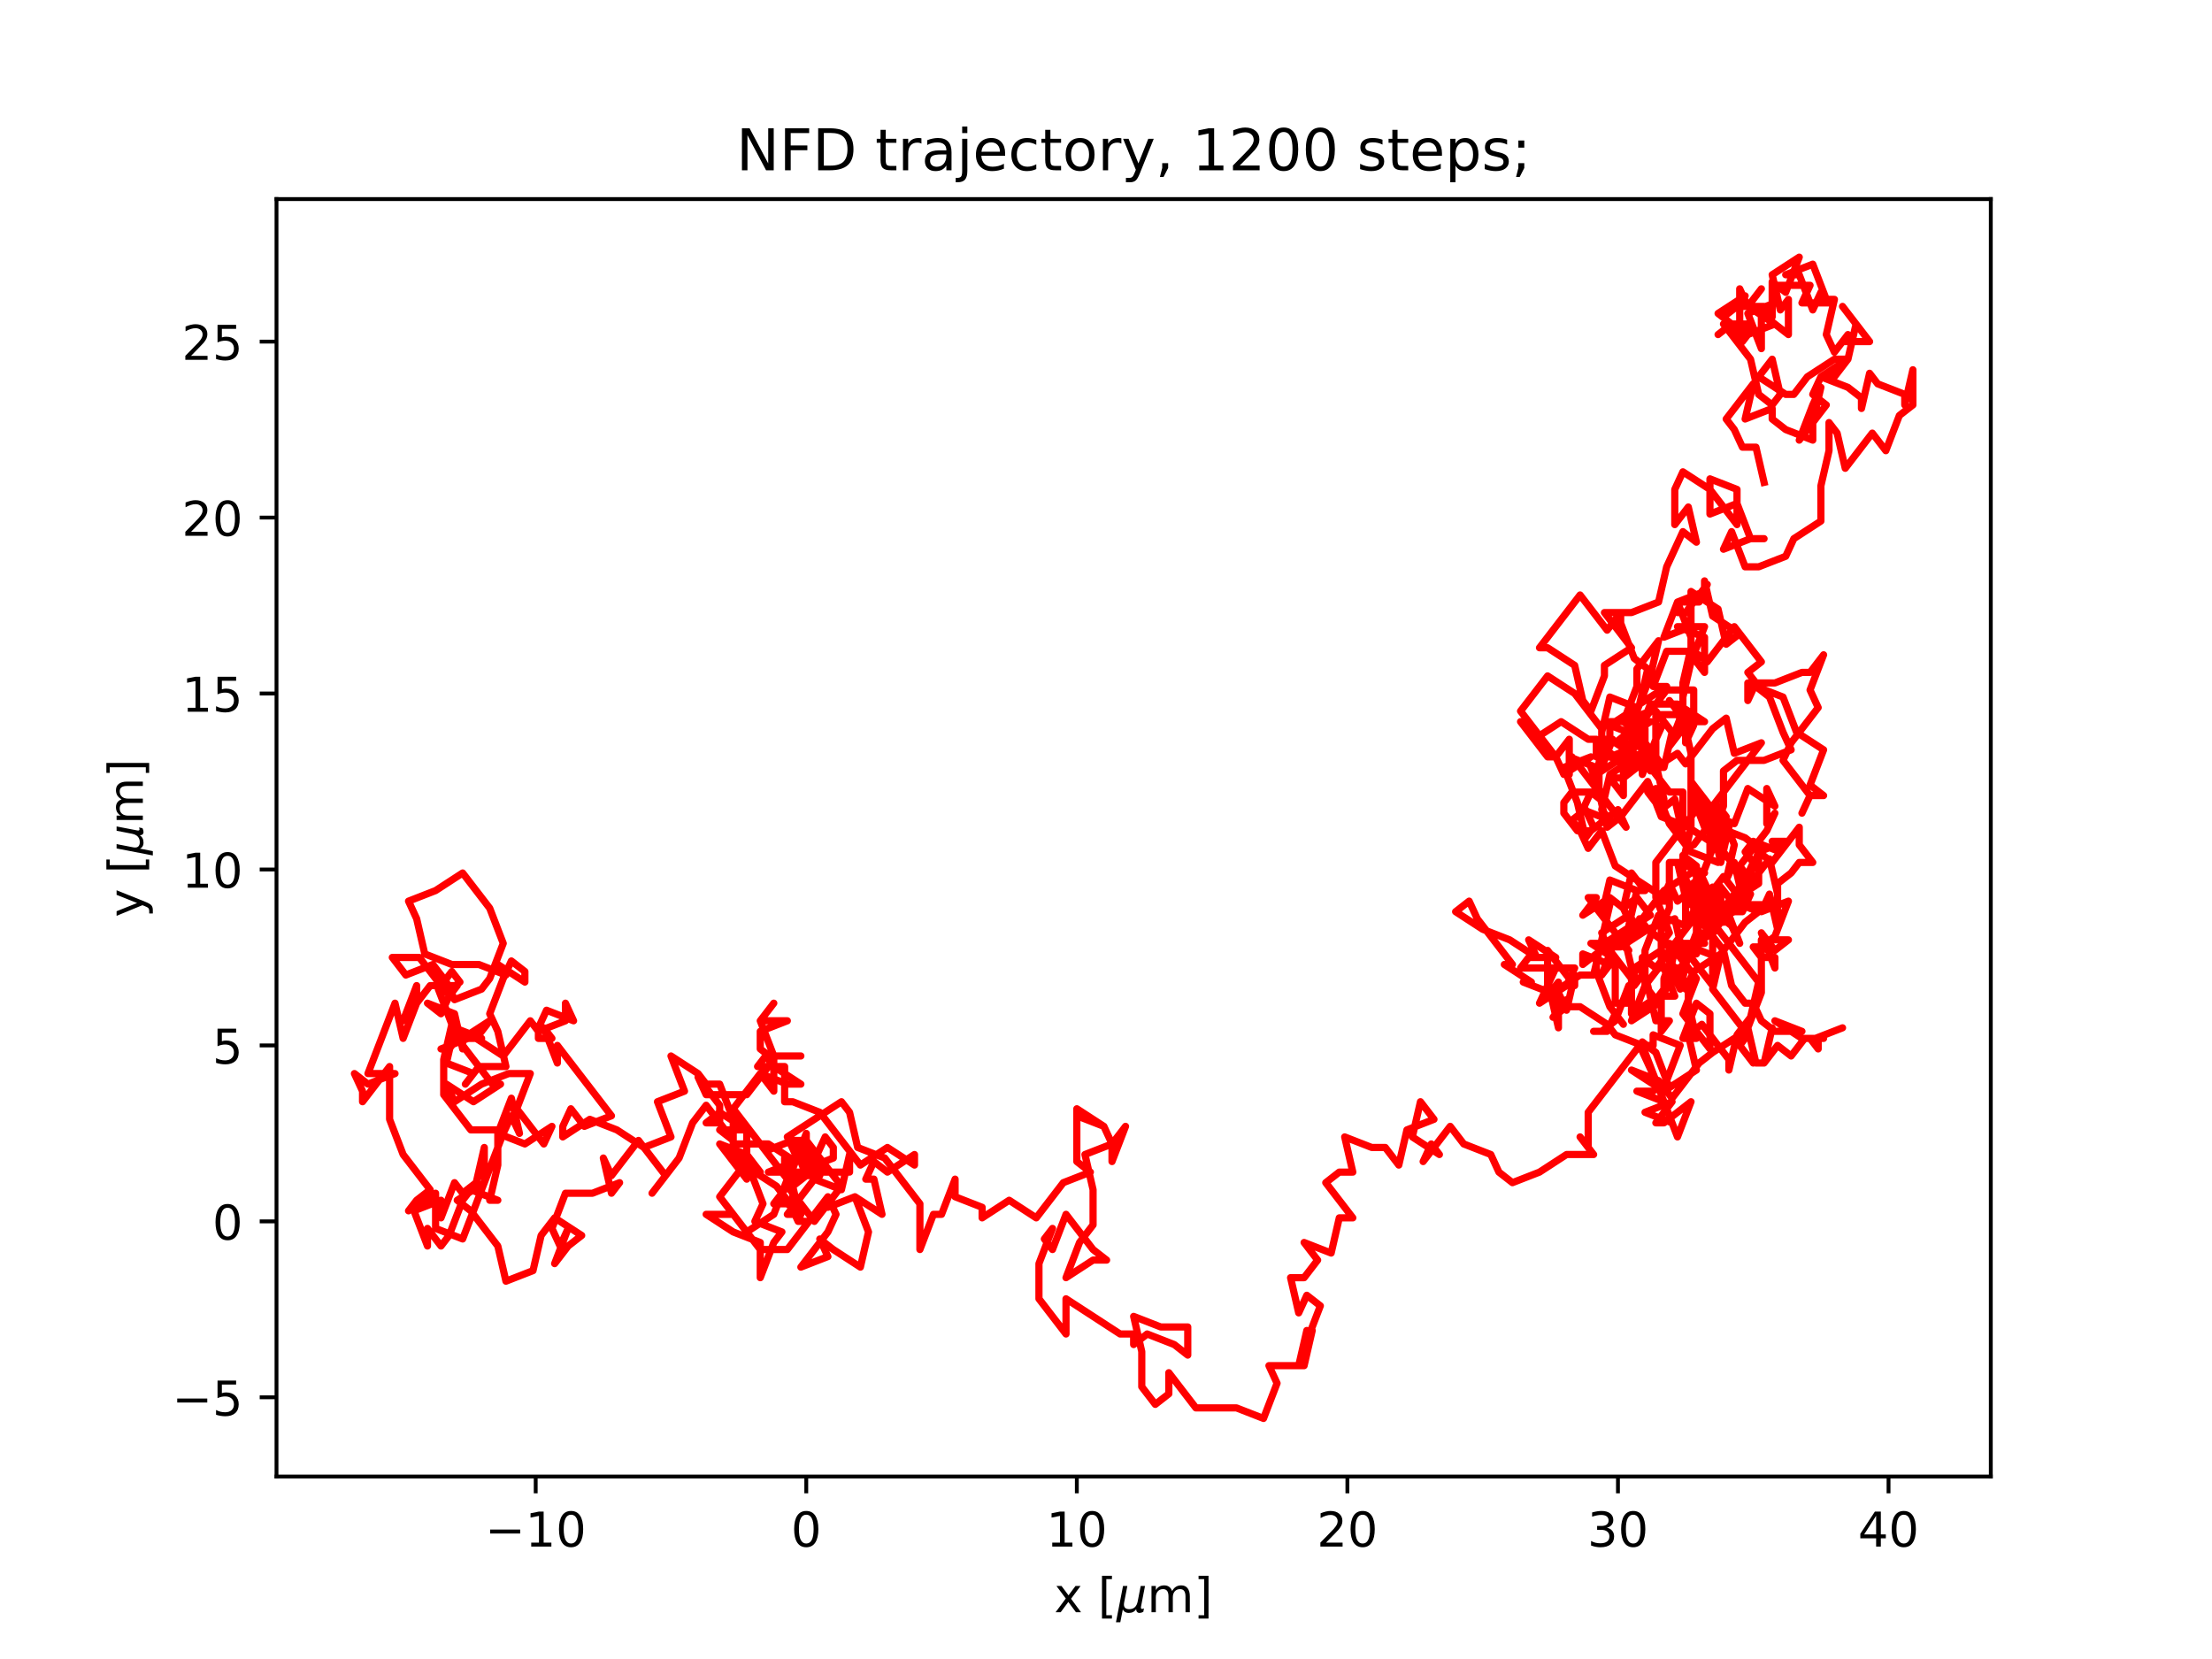 <?xml version="1.0" encoding="utf-8" standalone="no"?>
<!DOCTYPE svg PUBLIC "-//W3C//DTD SVG 1.1//EN"
  "http://www.w3.org/Graphics/SVG/1.1/DTD/svg11.dtd">
<!-- Created with matplotlib (https://matplotlib.org/) -->
<svg height="345.6pt" version="1.1" viewBox="0 0 460.8 345.6" width="460.8pt" xmlns="http://www.w3.org/2000/svg" xmlns:xlink="http://www.w3.org/1999/xlink">
 <defs>
  <style type="text/css">*{stroke-linecap:butt;stroke-linejoin:round;}</style>
 </defs>
 <g id="figure_1">
  <g id="patch_1">
   <path d="M 0 345.6 
L 460.8 345.6 
L 460.8 0 
L 0 0 
z
" style="fill:#ffffff;"/>
  </g>
  <g id="axes_1">
   <g id="patch_2">
    <path d="M 57.6 307.584 
L 414.72 307.584 
L 414.72 41.472 
L 57.6 41.472 
z
" style="fill:#ffffff;"/>
   </g>
   <g id="matplotlib.axis_1">
    <g id="xtick_1">
     <g id="line2d_1">
      <defs>
       <path d="M 0 0 
L 0 3.5 
" id="m920d9cee47" style="stroke:#000000;stroke-width:0.8;"/>
      </defs>
      <g>
       <use style="stroke:#000000;stroke-width:0.8;" x="111.596" xlink:href="#m920d9cee47" y="307.584"/>
      </g>
     </g>
     <g id="text_1">
      <!-- −10 -->
      <g transform="translate(101.044 322.182)scale(0.1 -0.1)">
       <defs>
        <path d="M 10.594 35.5 
L 73.188 35.5 
L 73.188 27.203 
L 10.594 27.203 
z
" id="DejaVuSans-8722"/>
        <path d="M 12.406 8.297 
L 28.516 8.297 
L 28.516 63.922 
L 10.984 60.406 
L 10.984 69.391 
L 28.422 72.906 
L 38.281 72.906 
L 38.281 8.297 
L 54.391 8.297 
L 54.391 0 
L 12.406 0 
z
" id="DejaVuSans-49"/>
        <path d="M 31.781 66.406 
Q 24.172 66.406 20.328 58.906 
Q 16.5 51.422 16.5 36.375 
Q 16.5 21.391 20.328 13.891 
Q 24.172 6.391 31.781 6.391 
Q 39.453 6.391 43.281 13.891 
Q 47.125 21.391 47.125 36.375 
Q 47.125 51.422 43.281 58.906 
Q 39.453 66.406 31.781 66.406 
z
M 31.781 74.219 
Q 44.047 74.219 50.516 64.516 
Q 56.984 54.828 56.984 36.375 
Q 56.984 17.969 50.516 8.266 
Q 44.047 -1.422 31.781 -1.422 
Q 19.531 -1.422 13.062 8.266 
Q 6.594 17.969 6.594 36.375 
Q 6.594 54.828 13.062 64.516 
Q 19.531 74.219 31.781 74.219 
z
" id="DejaVuSans-48"/>
       </defs>
       <use xlink:href="#DejaVuSans-8722"/>
       <use x="83.789" xlink:href="#DejaVuSans-49"/>
       <use x="147.412" xlink:href="#DejaVuSans-48"/>
      </g>
     </g>
    </g>
    <g id="xtick_2">
     <g id="line2d_2">
      <g>
       <use style="stroke:#000000;stroke-width:0.8;" x="167.96" xlink:href="#m920d9cee47" y="307.584"/>
      </g>
     </g>
     <g id="text_2">
      <!-- 0 -->
      <g transform="translate(164.779 322.182)scale(0.1 -0.1)">
       <use xlink:href="#DejaVuSans-48"/>
      </g>
     </g>
    </g>
    <g id="xtick_3">
     <g id="line2d_3">
      <g>
       <use style="stroke:#000000;stroke-width:0.8;" x="224.324" xlink:href="#m920d9cee47" y="307.584"/>
      </g>
     </g>
     <g id="text_3">
      <!-- 10 -->
      <g transform="translate(217.961 322.182)scale(0.1 -0.1)">
       <use xlink:href="#DejaVuSans-49"/>
       <use x="63.623" xlink:href="#DejaVuSans-48"/>
      </g>
     </g>
    </g>
    <g id="xtick_4">
     <g id="line2d_4">
      <g>
       <use style="stroke:#000000;stroke-width:0.8;" x="280.687" xlink:href="#m920d9cee47" y="307.584"/>
      </g>
     </g>
     <g id="text_4">
      <!-- 20 -->
      <g transform="translate(274.325 322.182)scale(0.1 -0.1)">
       <defs>
        <path d="M 19.188 8.297 
L 53.609 8.297 
L 53.609 0 
L 7.328 0 
L 7.328 8.297 
Q 12.938 14.109 22.625 23.891 
Q 32.328 33.688 34.812 36.531 
Q 39.547 41.844 41.422 45.531 
Q 43.312 49.219 43.312 52.781 
Q 43.312 58.594 39.234 62.25 
Q 35.156 65.922 28.609 65.922 
Q 23.969 65.922 18.812 64.312 
Q 13.672 62.703 7.812 59.422 
L 7.812 69.391 
Q 13.766 71.781 18.938 73 
Q 24.125 74.219 28.422 74.219 
Q 39.75 74.219 46.484 68.547 
Q 53.219 62.891 53.219 53.422 
Q 53.219 48.922 51.531 44.891 
Q 49.859 40.875 45.406 35.406 
Q 44.188 33.984 37.641 27.219 
Q 31.109 20.453 19.188 8.297 
z
" id="DejaVuSans-50"/>
       </defs>
       <use xlink:href="#DejaVuSans-50"/>
       <use x="63.623" xlink:href="#DejaVuSans-48"/>
      </g>
     </g>
    </g>
    <g id="xtick_5">
     <g id="line2d_5">
      <g>
       <use style="stroke:#000000;stroke-width:0.8;" x="337.051" xlink:href="#m920d9cee47" y="307.584"/>
      </g>
     </g>
     <g id="text_5">
      <!-- 30 -->
      <g transform="translate(330.688 322.182)scale(0.1 -0.1)">
       <defs>
        <path d="M 40.578 39.312 
Q 47.656 37.797 51.625 33 
Q 55.609 28.219 55.609 21.188 
Q 55.609 10.406 48.188 4.484 
Q 40.766 -1.422 27.094 -1.422 
Q 22.516 -1.422 17.656 -0.516 
Q 12.797 0.391 7.625 2.203 
L 7.625 11.719 
Q 11.719 9.328 16.594 8.109 
Q 21.484 6.891 26.812 6.891 
Q 36.078 6.891 40.938 10.547 
Q 45.797 14.203 45.797 21.188 
Q 45.797 27.641 41.281 31.266 
Q 36.766 34.906 28.719 34.906 
L 20.219 34.906 
L 20.219 43.016 
L 29.109 43.016 
Q 36.375 43.016 40.234 45.922 
Q 44.094 48.828 44.094 54.297 
Q 44.094 59.906 40.109 62.906 
Q 36.141 65.922 28.719 65.922 
Q 24.656 65.922 20.016 65.031 
Q 15.375 64.156 9.812 62.312 
L 9.812 71.094 
Q 15.438 72.656 20.344 73.438 
Q 25.25 74.219 29.594 74.219 
Q 40.828 74.219 47.359 69.109 
Q 53.906 64.016 53.906 55.328 
Q 53.906 49.266 50.438 45.094 
Q 46.969 40.922 40.578 39.312 
z
" id="DejaVuSans-51"/>
       </defs>
       <use xlink:href="#DejaVuSans-51"/>
       <use x="63.623" xlink:href="#DejaVuSans-48"/>
      </g>
     </g>
    </g>
    <g id="xtick_6">
     <g id="line2d_6">
      <g>
       <use style="stroke:#000000;stroke-width:0.8;" x="393.415" xlink:href="#m920d9cee47" y="307.584"/>
      </g>
     </g>
     <g id="text_6">
      <!-- 40 -->
      <g transform="translate(387.052 322.182)scale(0.1 -0.1)">
       <defs>
        <path d="M 37.797 64.312 
L 12.891 25.391 
L 37.797 25.391 
z
M 35.203 72.906 
L 47.609 72.906 
L 47.609 25.391 
L 58.016 25.391 
L 58.016 17.188 
L 47.609 17.188 
L 47.609 0 
L 37.797 0 
L 37.797 17.188 
L 4.891 17.188 
L 4.891 26.703 
z
" id="DejaVuSans-52"/>
       </defs>
       <use xlink:href="#DejaVuSans-52"/>
       <use x="63.623" xlink:href="#DejaVuSans-48"/>
      </g>
     </g>
    </g>
    <g id="text_7">
     <!-- x [${\mu}$m] -->
     <g transform="translate(219.61 335.862)scale(0.1 -0.1)">
      <defs>
       <path d="M 54.891 54.688 
L 35.109 28.078 
L 55.906 0 
L 45.312 0 
L 29.391 21.484 
L 13.484 0 
L 2.875 0 
L 24.125 28.609 
L 4.688 54.688 
L 15.281 54.688 
L 29.781 35.203 
L 44.281 54.688 
z
" id="DejaVuSans-120"/>
       <path id="DejaVuSans-32"/>
       <path d="M 8.594 75.984 
L 29.297 75.984 
L 29.297 69 
L 17.578 69 
L 17.578 -6.203 
L 29.297 -6.203 
L 29.297 -13.188 
L 8.594 -13.188 
z
" id="DejaVuSans-91"/>
       <path d="M -1.312 -20.797 
L 13.375 54.688 
L 22.406 54.688 
L 15.766 20.656 
Q 15.578 19.625 15.422 18.359 
Q 15.281 17.094 15.281 15.828 
Q 15.281 11.281 18.141 8.828 
Q 21 6.391 26.312 6.391 
Q 33.547 6.391 37.984 10.484 
Q 42.438 14.594 44 22.797 
L 50.203 54.688 
L 59.188 54.688 
L 51.031 12.641 
Q 50.828 11.719 50.75 11.031 
Q 50.688 10.359 50.688 9.812 
Q 50.688 8.297 51.297 7.594 
Q 51.906 6.891 53.219 6.891 
Q 53.719 6.891 54.562 7.125 
Q 55.422 7.375 56.984 8.016 
L 55.609 0.781 
Q 53.469 -0.297 51.516 -0.859 
Q 49.562 -1.422 47.703 -1.422 
Q 44.484 -1.422 42.656 0.625 
Q 40.828 2.688 40.828 6.297 
Q 38.094 2.391 34.297 0.484 
Q 30.516 -1.422 25.391 -1.422 
Q 20.844 -1.422 17.453 0.672 
Q 14.062 2.781 12.984 6.203 
L 7.719 -20.797 
z
" id="DejaVuSans-Oblique-956"/>
       <path d="M 52 44.188 
Q 55.375 50.25 60.062 53.125 
Q 64.75 56 71.094 56 
Q 79.641 56 84.281 50.016 
Q 88.922 44.047 88.922 33.016 
L 88.922 0 
L 79.891 0 
L 79.891 32.719 
Q 79.891 40.578 77.094 44.375 
Q 74.312 48.188 68.609 48.188 
Q 61.625 48.188 57.562 43.547 
Q 53.516 38.922 53.516 30.906 
L 53.516 0 
L 44.484 0 
L 44.484 32.719 
Q 44.484 40.625 41.703 44.406 
Q 38.922 48.188 33.109 48.188 
Q 26.219 48.188 22.156 43.531 
Q 18.109 38.875 18.109 30.906 
L 18.109 0 
L 9.078 0 
L 9.078 54.688 
L 18.109 54.688 
L 18.109 46.188 
Q 21.188 51.219 25.484 53.609 
Q 29.781 56 35.688 56 
Q 41.656 56 45.828 52.969 
Q 50 49.953 52 44.188 
z
" id="DejaVuSans-109"/>
       <path d="M 30.422 75.984 
L 30.422 -13.188 
L 9.719 -13.188 
L 9.719 -6.203 
L 21.391 -6.203 
L 21.391 69 
L 9.719 69 
L 9.719 75.984 
z
" id="DejaVuSans-93"/>
      </defs>
      <use transform="translate(0 0.016)" xlink:href="#DejaVuSans-120"/>
      <use transform="translate(59.18 0.016)" xlink:href="#DejaVuSans-32"/>
      <use transform="translate(90.967 0.016)" xlink:href="#DejaVuSans-91"/>
      <use transform="translate(129.98 0.016)" xlink:href="#DejaVuSans-Oblique-956"/>
      <use transform="translate(193.604 0.016)" xlink:href="#DejaVuSans-109"/>
      <use transform="translate(291.016 0.016)" xlink:href="#DejaVuSans-93"/>
     </g>
    </g>
   </g>
   <g id="matplotlib.axis_2">
    <g id="ytick_1">
     <g id="line2d_7">
      <defs>
       <path d="M 0 0 
L -3.5 0 
" id="mb8f9771709" style="stroke:#000000;stroke-width:0.8;"/>
      </defs>
      <g>
       <use style="stroke:#000000;stroke-width:0.8;" x="57.6" xlink:href="#mb8f9771709" y="291.089"/>
      </g>
     </g>
     <g id="text_8">
      <!-- −5 -->
      <g transform="translate(35.858 294.889)scale(0.1 -0.1)">
       <defs>
        <path d="M 10.797 72.906 
L 49.516 72.906 
L 49.516 64.594 
L 19.828 64.594 
L 19.828 46.734 
Q 21.969 47.469 24.109 47.828 
Q 26.266 48.188 28.422 48.188 
Q 40.625 48.188 47.75 41.5 
Q 54.891 34.812 54.891 23.391 
Q 54.891 11.625 47.562 5.094 
Q 40.234 -1.422 26.906 -1.422 
Q 22.312 -1.422 17.547 -0.641 
Q 12.797 0.141 7.719 1.703 
L 7.719 11.625 
Q 12.109 9.234 16.797 8.062 
Q 21.484 6.891 26.703 6.891 
Q 35.156 6.891 40.078 11.328 
Q 45.016 15.766 45.016 23.391 
Q 45.016 31 40.078 35.438 
Q 35.156 39.891 26.703 39.891 
Q 22.75 39.891 18.812 39.016 
Q 14.891 38.141 10.797 36.281 
z
" id="DejaVuSans-53"/>
       </defs>
       <use xlink:href="#DejaVuSans-8722"/>
       <use x="83.789" xlink:href="#DejaVuSans-53"/>
      </g>
     </g>
    </g>
    <g id="ytick_2">
     <g id="line2d_8">
      <g>
       <use style="stroke:#000000;stroke-width:0.8;" x="57.6" xlink:href="#mb8f9771709" y="254.435"/>
      </g>
     </g>
     <g id="text_9">
      <!-- 0 -->
      <g transform="translate(44.237 258.234)scale(0.1 -0.1)">
       <use xlink:href="#DejaVuSans-48"/>
      </g>
     </g>
    </g>
    <g id="ytick_3">
     <g id="line2d_9">
      <g>
       <use style="stroke:#000000;stroke-width:0.8;" x="57.6" xlink:href="#mb8f9771709" y="217.78"/>
      </g>
     </g>
     <g id="text_10">
      <!-- 5 -->
      <g transform="translate(44.237 221.58)scale(0.1 -0.1)">
       <use xlink:href="#DejaVuSans-53"/>
      </g>
     </g>
    </g>
    <g id="ytick_4">
     <g id="line2d_10">
      <g>
       <use style="stroke:#000000;stroke-width:0.8;" x="57.6" xlink:href="#mb8f9771709" y="181.126"/>
      </g>
     </g>
     <g id="text_11">
      <!-- 10 -->
      <g transform="translate(37.875 184.925)scale(0.1 -0.1)">
       <use xlink:href="#DejaVuSans-49"/>
       <use x="63.623" xlink:href="#DejaVuSans-48"/>
      </g>
     </g>
    </g>
    <g id="ytick_5">
     <g id="line2d_11">
      <g>
       <use style="stroke:#000000;stroke-width:0.8;" x="57.6" xlink:href="#mb8f9771709" y="144.471"/>
      </g>
     </g>
     <g id="text_12">
      <!-- 15 -->
      <g transform="translate(37.875 148.27)scale(0.1 -0.1)">
       <use xlink:href="#DejaVuSans-49"/>
       <use x="63.623" xlink:href="#DejaVuSans-53"/>
      </g>
     </g>
    </g>
    <g id="ytick_6">
     <g id="line2d_12">
      <g>
       <use style="stroke:#000000;stroke-width:0.8;" x="57.6" xlink:href="#mb8f9771709" y="107.817"/>
      </g>
     </g>
     <g id="text_13">
      <!-- 20 -->
      <g transform="translate(37.875 111.616)scale(0.1 -0.1)">
       <use xlink:href="#DejaVuSans-50"/>
       <use x="63.623" xlink:href="#DejaVuSans-48"/>
      </g>
     </g>
    </g>
    <g id="ytick_7">
     <g id="line2d_13">
      <g>
       <use style="stroke:#000000;stroke-width:0.8;" x="57.6" xlink:href="#mb8f9771709" y="71.162"/>
      </g>
     </g>
     <g id="text_14">
      <!-- 25 -->
      <g transform="translate(37.875 74.961)scale(0.1 -0.1)">
       <use xlink:href="#DejaVuSans-50"/>
       <use x="63.623" xlink:href="#DejaVuSans-53"/>
      </g>
     </g>
    </g>
    <g id="text_15">
     <!-- y [${\mu}$m] -->
     <g transform="translate(29.758 191.078)rotate(-90)scale(0.1 -0.1)">
      <defs>
       <path d="M 32.172 -5.078 
Q 28.375 -14.844 24.75 -17.812 
Q 21.141 -20.797 15.094 -20.797 
L 7.906 -20.797 
L 7.906 -13.281 
L 13.188 -13.281 
Q 16.891 -13.281 18.938 -11.516 
Q 21 -9.766 23.484 -3.219 
L 25.094 0.875 
L 2.984 54.688 
L 12.5 54.688 
L 29.594 11.922 
L 46.688 54.688 
L 56.203 54.688 
z
" id="DejaVuSans-121"/>
      </defs>
      <use transform="translate(0 0.016)" xlink:href="#DejaVuSans-121"/>
      <use transform="translate(59.18 0.016)" xlink:href="#DejaVuSans-32"/>
      <use transform="translate(90.967 0.016)" xlink:href="#DejaVuSans-91"/>
      <use transform="translate(129.98 0.016)" xlink:href="#DejaVuSans-Oblique-956"/>
      <use transform="translate(193.604 0.016)" xlink:href="#DejaVuSans-109"/>
      <use transform="translate(291.016 0.016)" xlink:href="#DejaVuSans-93"/>
     </g>
    </g>
   </g>
   <g id="line2d_14">
    <path clip-path="url(#pd11541c744)" d="M 167.96 254.435 
L 166.269 254.435 
L 164.578 250.769 
L 161.76 247.104 
L 156.124 243.439 
L 158.942 250.769 
L 157.251 254.435 
L 162.887 256.634 
L 161.196 258.833 
L 158.378 266.164 
L 158.378 258.833 
L 152.742 256.634 
L 147.105 252.969 
L 152.742 252.969 
L 158.378 260.3 
L 164.015 260.3 
L 172.469 249.303 
L 174.16 252.969 
L 172.469 256.634 
L 166.833 263.965 
L 172.469 261.766 
L 170.778 258.1 
L 173.596 260.3 
L 179.233 263.965 
L 180.924 256.634 
L 178.105 249.303 
L 172.469 251.503 
L 178.105 249.303 
L 183.742 252.969 
L 182.051 245.638 
L 180.36 245.638 
L 182.051 241.972 
L 184.869 244.172 
L 190.505 240.506 
L 190.505 242.705 
L 184.869 239.04 
L 179.233 242.705 
L 170.778 231.709 
L 165.142 229.51 
L 163.451 229.51 
L 163.451 222.179 
L 157.815 222.179 
L 159.505 219.98 
L 161.196 222.179 
L 166.833 225.844 
L 164.015 225.844 
L 158.378 223.645 
L 161.196 227.311 
L 161.196 219.98 
L 166.833 219.98 
L 161.196 219.98 
L 158.378 212.649 
L 161.196 208.983 
L 158.378 212.649 
L 164.015 212.649 
L 158.378 214.848 
L 158.378 218.513 
L 161.196 220.713 
L 155.56 228.044 
L 147.105 228.044 
L 145.415 224.378 
L 149.924 230.243 
L 149.924 233.908 
L 147.105 233.908 
L 149.924 231.709 
L 155.56 235.375 
L 149.924 235.375 
L 152.742 237.574 
L 147.105 230.243 
L 144.287 233.908 
L 141.469 241.239 
L 135.833 248.57 
L 138.651 244.905 
L 133.015 237.574 
L 127.378 244.905 
L 125.687 241.239 
L 127.378 248.57 
L 129.069 246.371 
L 123.433 248.57 
L 117.796 248.57 
L 114.978 255.901 
L 116.669 259.567 
L 118.36 255.901 
L 115.542 263.232 
L 118.36 259.567 
L 121.178 257.367 
L 115.542 253.702 
L 112.724 257.367 
L 111.033 264.698 
L 105.396 266.897 
L 103.705 259.567 
L 98.069 252.236 
L 95.251 250.036 
L 100.887 246.371 
L 100.887 239.04 
L 99.196 246.371 
L 96.378 248.57 
L 94.687 246.371 
L 91.869 253.702 
L 91.869 250.036 
L 86.233 252.236 
L 89.051 259.567 
L 89.051 255.901 
L 91.869 259.567 
L 93.56 257.367 
L 96.378 250.036 
L 98.069 247.837 
L 103.705 250.036 
L 102.015 250.036 
L 103.705 242.705 
L 103.705 235.375 
L 98.069 235.375 
L 92.433 228.044 
L 92.433 220.713 
L 94.124 213.382 
L 91.305 206.051 
L 94.124 202.385 
L 95.815 204.585 
L 92.996 206.784 
L 87.36 199.453 
L 81.724 199.453 
L 84.542 203.119 
L 90.178 200.919 
L 92.996 204.585 
L 94.687 208.25 
L 100.324 206.051 
L 102.015 203.852 
L 104.833 196.521 
L 102.015 189.19 
L 96.378 181.859 
L 90.742 185.524 
L 85.105 187.724 
L 86.796 191.389 
L 88.487 198.72 
L 94.124 200.919 
L 99.76 200.919 
L 105.396 203.119 
L 103.705 200.919 
L 109.342 204.585 
L 109.342 202.385 
L 106.524 200.186 
L 104.833 203.852 
L 102.015 211.183 
L 103.705 214.848 
L 105.396 222.179 
L 99.76 222.179 
L 96.942 225.844 
L 98.633 223.645 
L 92.996 221.446 
L 94.687 214.115 
L 100.324 216.314 
L 97.505 216.314 
L 91.869 218.513 
L 93.56 218.513 
L 95.251 216.314 
L 102.578 225.844 
L 104.269 225.844 
L 98.633 229.51 
L 92.996 225.844 
L 94.687 229.51 
L 100.324 225.844 
L 105.96 223.645 
L 110.469 223.645 
L 107.651 230.976 
L 113.287 238.307 
L 114.978 234.641 
L 109.342 238.307 
L 103.705 236.108 
L 106.524 228.777 
L 108.215 236.108 
L 106.524 232.442 
L 104.833 236.108 
L 96.378 258.1 
L 90.742 255.901 
L 90.742 248.57 
L 85.105 252.236 
L 86.796 250.036 
L 89.615 247.837 
L 83.978 240.506 
L 81.16 233.175 
L 81.16 222.179 
L 75.524 229.51 
L 75.524 227.311 
L 73.833 223.645 
L 76.651 225.844 
L 82.287 223.645 
L 76.651 223.645 
L 82.287 208.983 
L 83.978 216.314 
L 86.796 208.983 
L 86.796 205.318 
L 83.978 212.649 
L 89.615 205.318 
L 95.251 205.318 
L 93.56 207.517 
L 91.869 211.183 
L 89.051 208.983 
L 89.051 208.983 
L 94.687 211.183 
L 96.378 218.513 
L 96.378 216.314 
L 102.015 212.649 
L 99.196 216.314 
L 104.833 219.98 
L 110.469 212.649 
L 112.16 214.848 
L 117.796 212.649 
L 117.796 208.983 
L 119.487 212.649 
L 113.851 210.449 
L 112.16 214.115 
L 112.16 216.314 
L 114.978 216.314 
L 113.287 214.115 
L 116.105 221.446 
L 116.105 217.78 
L 127.378 232.442 
L 121.742 234.641 
L 118.924 230.976 
L 117.233 234.641 
L 117.233 236.841 
L 122.869 233.175 
L 128.505 235.375 
L 134.142 239.04 
L 139.778 236.841 
L 136.96 229.51 
L 142.596 227.311 
L 139.778 219.98 
L 145.415 223.645 
L 147.105 225.844 
L 149.924 225.844 
L 152.742 233.175 
L 152.742 240.506 
L 158.378 244.172 
L 155.56 240.506 
L 149.924 238.307 
L 155.56 245.638 
L 152.742 238.307 
L 158.378 238.307 
L 164.015 245.638 
L 161.196 252.969 
L 155.56 256.634 
L 149.924 249.303 
L 155.56 241.972 
L 155.56 234.641 
L 152.742 230.976 
L 158.378 223.645 
L 152.742 230.976 
L 158.378 238.307 
L 160.069 238.307 
L 165.705 241.972 
L 160.069 244.172 
L 176.978 244.172 
L 176.978 240.506 
L 175.287 247.837 
L 169.651 245.638 
L 164.015 252.969 
L 166.833 252.969 
L 164.015 250.769 
L 161.196 250.769 
L 164.015 247.104 
L 169.651 254.435 
L 175.287 247.104 
L 167.96 237.574 
L 165.142 237.574 
L 165.142 237.574 
L 170.778 244.905 
L 163.451 244.905 
L 163.451 241.239 
L 165.142 243.439 
L 165.142 250.769 
L 166.833 254.435 
L 165.142 247.104 
L 167.96 244.905 
L 165.142 237.574 
L 159.505 239.773 
L 162.324 243.439 
L 165.142 243.439 
L 167.96 236.108 
L 167.96 243.439 
L 173.596 241.239 
L 173.596 239.04 
L 171.905 236.841 
L 170.215 240.506 
L 168.524 240.506 
L 171.342 244.172 
L 165.705 240.506 
L 164.015 236.841 
L 175.287 229.51 
L 176.978 231.709 
L 178.669 239.04 
L 184.305 241.239 
L 191.633 250.769 
L 191.633 260.3 
L 194.451 252.969 
L 196.142 252.969 
L 198.96 245.638 
L 198.96 249.303 
L 204.596 251.503 
L 204.596 253.702 
L 210.233 250.036 
L 215.869 253.702 
L 221.505 246.371 
L 227.142 244.172 
L 224.324 241.972 
L 224.324 230.976 
L 229.96 234.641 
L 224.324 232.442 
L 229.96 234.641 
L 231.651 238.307 
L 234.469 234.641 
L 231.651 241.972 
L 231.651 238.307 
L 226.015 240.506 
L 227.705 247.837 
L 227.705 255.168 
L 224.887 258.833 
L 222.069 266.164 
L 227.705 262.499 
L 230.524 262.499 
L 227.705 260.3 
L 222.069 252.969 
L 219.251 260.3 
L 217.56 258.1 
L 219.251 255.901 
L 216.433 263.232 
L 216.433 270.563 
L 222.069 277.894 
L 222.069 270.563 
L 233.342 277.894 
L 236.16 277.894 
L 236.16 280.093 
L 238.978 277.894 
L 244.615 280.093 
L 247.433 282.292 
L 247.433 276.428 
L 241.796 276.428 
L 236.16 274.228 
L 237.851 281.559 
L 237.851 288.89 
L 240.669 292.556 
L 243.487 290.356 
L 243.487 285.958 
L 249.124 293.289 
L 257.578 293.289 
L 263.215 295.488 
L 266.033 288.157 
L 264.342 284.492 
L 271.669 284.492 
L 273.36 277.161 
L 270.542 284.492 
L 272.233 277.161 
L 272.233 279.36 
L 275.051 272.029 
L 272.233 269.83 
L 270.542 273.495 
L 268.851 266.164 
L 271.669 266.164 
L 274.487 262.499 
L 271.669 258.833 
L 277.305 261.033 
L 278.996 253.702 
L 281.815 253.702 
L 276.178 246.371 
L 278.996 244.172 
L 281.815 244.172 
L 280.124 236.841 
L 285.76 239.04 
L 288.578 239.04 
L 291.396 242.705 
L 293.087 235.375 
L 298.724 233.175 
L 295.905 229.51 
L 294.215 236.841 
L 299.851 240.506 
L 298.16 238.307 
L 296.469 241.972 
L 302.105 234.641 
L 304.924 238.307 
L 310.56 240.506 
L 312.251 244.172 
L 315.069 246.371 
L 320.705 244.172 
L 326.342 240.506 
L 331.978 240.506 
L 329.16 236.841 
L 330.851 239.04 
L 330.851 231.709 
L 342.124 217.047 
L 344.942 219.247 
L 347.76 226.577 
L 353.396 222.912 
L 351.705 215.581 
L 354.524 213.382 
L 360.16 220.713 
L 360.16 222.912 
L 361.851 215.581 
L 364.669 211.916 
L 366.36 204.585 
L 357.905 193.588 
L 352.269 197.254 
L 357.905 199.453 
L 363.542 192.122 
L 366.36 189.923 
L 360.724 187.724 
L 366.36 184.058 
L 366.36 176.727 
L 363.542 174.528 
L 357.905 172.329 
L 357.905 170.129 
L 352.269 162.799 
L 352.269 166.464 
L 352.269 156.934 
L 350.578 149.603 
L 347.76 145.937 
L 350.578 149.603 
L 350.578 142.272 
L 352.269 134.941 
L 352.269 127.61 
L 349.451 127.61 
L 351.142 127.61 
L 355.651 121.745 
L 353.96 125.411 
L 349.451 125.411 
L 346.633 132.742 
L 352.269 130.543 
L 352.269 123.212 
L 357.905 126.877 
L 359.596 134.208 
L 362.415 132.009 
L 356.778 128.343 
L 355.087 121.012 
L 355.087 123.212 
L 349.451 125.411 
L 352.269 132.742 
L 352.269 136.407 
L 355.087 140.073 
L 355.087 132.742 
L 349.451 130.543 
L 349.451 130.543 
L 355.087 130.543 
L 352.269 137.873 
L 350.578 145.204 
L 350.578 152.535 
L 352.269 148.87 
L 349.451 148.87 
L 351.142 151.069 
L 347.76 155.468 
L 350.578 148.137 
L 352.269 150.336 
L 355.087 150.336 
L 349.451 146.671 
L 343.815 146.671 
L 340.996 154.001 
L 340.996 150.336 
L 335.36 150.336 
L 335.36 154.001 
L 340.996 157.667 
L 338.178 154.001 
L 343.815 150.336 
L 338.178 150.336 
L 343.815 148.137 
L 340.996 150.336 
L 342.687 152.535 
L 339.869 154.735 
L 341.56 151.069 
L 347.196 143.738 
L 352.833 143.738 
L 352.833 151.069 
L 351.142 154.735 
L 351.142 151.069 
L 349.451 148.87 
L 351.142 148.87 
L 345.505 148.87 
L 348.324 152.535 
L 346.633 159.866 
L 340.996 157.667 
L 335.36 161.332 
L 333.669 168.663 
L 335.36 170.863 
L 329.724 168.663 
L 331.415 164.998 
L 334.233 167.197 
L 331.415 159.866 
L 334.233 159.866 
L 332.542 159.866 
L 326.905 157.667 
L 326.905 161.332 
L 326.905 154.001 
L 324.087 157.667 
L 322.396 157.667 
L 316.76 150.336 
L 319.578 154.001 
L 325.215 150.336 
L 330.851 154.001 
L 332.542 154.001 
L 332.542 157.667 
L 338.178 157.667 
L 332.542 161.332 
L 334.233 154.001 
L 335.924 154.001 
L 333.105 161.332 
L 333.105 164.998 
L 327.469 157.667 
L 338.742 172.329 
L 337.051 168.663 
L 331.415 173.062 
L 328.596 173.062 
L 325.778 169.396 
L 325.778 167.197 
L 327.469 164.998 
L 333.105 164.998 
L 334.796 172.329 
L 337.615 170.129 
L 343.251 162.799 
L 346.069 170.129 
L 351.705 172.329 
L 357.342 175.994 
L 360.16 172.329 
L 358.469 179.66 
L 356.778 172.329 
L 358.469 168.663 
L 352.833 175.994 
L 358.469 168.663 
L 361.287 175.994 
L 359.596 183.325 
L 361.287 179.66 
L 362.978 186.991 
L 360.16 186.991 
L 360.16 186.991 
L 358.469 184.791 
L 358.469 192.122 
L 356.778 194.321 
L 356.778 205.318 
L 351.142 197.987 
L 351.142 201.652 
L 345.505 201.652 
L 342.687 205.318 
L 345.505 208.983 
L 339.869 212.649 
L 342.687 205.318 
L 342.687 197.987 
L 345.505 190.656 
L 351.142 192.855 
L 351.142 185.524 
L 356.778 185.524 
L 351.142 200.186 
L 349.451 202.385 
L 351.142 206.051 
L 352.833 202.385 
L 358.469 198.72 
L 356.778 206.051 
L 364.105 215.581 
L 362.415 217.78 
L 365.233 221.446 
L 362.415 217.78 
L 362.415 215.581 
L 356.778 219.247 
L 353.96 221.446 
L 348.324 228.777 
L 345.505 225.111 
L 339.869 222.912 
L 345.505 226.577 
L 348.324 233.908 
L 342.687 231.709 
L 348.324 229.51 
L 344.942 233.908 
L 346.633 233.908 
L 352.269 229.51 
L 349.451 236.841 
L 346.633 229.51 
L 340.996 227.311 
L 344.378 227.311 
L 347.196 225.111 
L 350.015 217.78 
L 344.378 215.581 
L 344.378 217.78 
L 341.56 217.78 
L 344.942 225.111 
L 342.124 217.78 
L 336.487 215.581 
L 334.796 213.382 
L 329.16 209.716 
L 326.342 209.716 
L 323.524 211.916 
L 326.342 208.25 
L 326.342 210.449 
L 324.651 206.784 
L 324.651 214.115 
L 322.96 206.784 
L 324.651 204.585 
L 322.96 206.784 
L 317.324 204.585 
L 319.015 204.585 
L 313.378 200.919 
L 315.069 200.919 
L 307.742 191.389 
L 306.051 187.724 
L 303.233 189.923 
L 308.869 193.588 
L 314.505 195.788 
L 320.142 199.453 
L 318.451 195.788 
L 324.087 199.453 
L 318.451 199.453 
L 316.76 201.652 
L 328.033 201.652 
L 326.342 205.318 
L 320.705 208.983 
L 324.087 201.652 
L 322.396 205.318 
L 322.396 197.987 
L 328.033 205.318 
L 328.033 203.119 
L 326.342 210.449 
L 323.524 206.784 
L 329.16 203.119 
L 331.978 203.119 
L 335.36 188.457 
L 333.669 190.656 
L 339.305 197.987 
L 336.487 195.788 
L 333.669 203.119 
L 335.36 200.919 
L 329.724 198.72 
L 329.724 200.919 
L 332.542 198.72 
L 332.542 202.385 
L 335.36 209.716 
L 338.178 213.382 
L 336.487 211.183 
L 334.796 214.848 
L 331.978 214.848 
L 333.669 214.848 
L 336.487 212.649 
L 339.305 205.318 
L 339.305 208.983 
L 336.487 208.983 
L 336.487 208.983 
L 336.487 201.652 
L 333.669 194.321 
L 339.305 190.656 
L 340.996 192.855 
L 346.633 185.524 
L 352.269 181.859 
L 355.087 181.859 
L 349.451 179.66 
L 351.142 186.991 
L 352.833 186.991 
L 358.469 184.791 
L 352.833 192.122 
L 352.833 188.457 
L 355.651 186.257 
L 351.142 192.122 
L 356.778 184.791 
L 359.596 192.122 
L 362.415 184.791 
L 356.778 192.122 
L 353.96 188.457 
L 353.96 184.791 
L 352.269 188.457 
L 357.905 173.795 
L 357.905 175.994 
L 363.542 183.325 
L 365.233 179.66 
L 363.542 177.46 
L 365.233 175.261 
L 370.869 177.46 
L 369.178 175.261 
L 371.996 175.261 
L 366.36 177.46 
L 363.542 184.791 
L 366.36 177.46 
L 369.178 179.66 
L 374.815 172.329 
L 374.815 175.994 
L 377.633 179.66 
L 374.815 179.66 
L 373.124 181.859 
L 370.305 184.058 
L 370.305 188.457 
L 361.851 188.457 
L 359.033 192.122 
L 357.342 188.457 
L 355.651 192.122 
L 361.287 189.923 
L 364.105 182.592 
L 362.415 180.393 
L 368.051 173.062 
L 369.742 169.396 
L 368.051 171.596 
L 368.051 164.265 
L 369.742 167.93 
L 364.105 164.265 
L 361.287 171.596 
L 355.651 169.396 
L 366.924 154.735 
L 361.287 156.934 
L 359.596 149.603 
L 356.778 151.802 
L 351.142 159.133 
L 349.451 156.934 
L 343.815 160.599 
L 343.815 160.599 
L 340.996 153.268 
L 335.36 151.069 
L 340.996 147.404 
L 335.36 145.204 
L 333.669 152.535 
L 333.669 154.735 
L 336.487 154.735 
L 339.305 152.535 
L 344.942 159.866 
L 339.305 159.866 
L 344.942 156.201 
L 342.124 156.201 
L 343.815 156.201 
L 338.178 158.4 
L 338.178 156.201 
L 343.815 159.866 
L 346.633 159.866 
L 346.633 159.866 
L 340.996 152.535 
L 338.178 150.336 
L 340.996 143.005 
L 340.996 139.34 
L 345.505 133.475 
L 343.815 140.806 
L 340.996 148.137 
L 342.687 155.468 
L 342.687 151.802 
L 340.996 155.468 
L 335.36 157.667 
L 340.996 159.866 
L 338.178 162.065 
L 335.36 162.065 
L 338.178 165.731 
L 338.178 159.866 
L 336.487 157.667 
L 333.669 155.468 
L 333.669 151.802 
L 328.033 144.471 
L 328.033 144.471 
L 322.396 140.806 
L 316.76 148.137 
L 324.087 157.667 
L 325.778 161.332 
L 331.415 157.667 
L 325.778 159.866 
L 328.596 167.197 
L 330.287 174.528 
L 331.978 172.329 
L 330.287 168.663 
L 327.469 170.863 
L 329.16 173.062 
L 330.851 176.727 
L 333.669 173.062 
L 336.487 180.393 
L 347.76 187.724 
L 346.069 187.724 
L 347.76 184.058 
L 349.451 187.724 
L 352.269 185.524 
L 350.578 181.859 
L 350.578 178.193 
L 353.396 180.393 
L 353.396 187.724 
L 353.396 185.524 
L 356.215 178.193 
L 356.215 170.863 
L 353.396 168.663 
L 350.578 172.329 
L 348.887 172.329 
L 343.251 164.998 
L 346.069 168.663 
L 348.887 166.464 
L 350.578 173.795 
L 352.269 177.46 
L 357.905 179.66 
L 352.269 177.46 
L 347.76 171.596 
L 344.942 164.265 
L 346.633 166.464 
L 344.942 159.133 
L 344.942 148.137 
L 346.633 150.336 
L 344.942 154.001 
L 342.124 161.332 
L 342.124 157.667 
L 347.76 164.998 
L 350.578 164.998 
L 350.578 172.329 
L 344.942 179.66 
L 344.942 186.991 
L 347.76 194.321 
L 346.069 196.521 
L 351.705 198.72 
L 350.015 206.051 
L 348.324 202.385 
L 348.324 200.186 
L 346.633 207.517 
L 346.633 203.852 
L 349.451 196.521 
L 349.451 196.521 
L 355.087 196.521 
L 353.396 192.855 
L 353.396 196.521 
L 356.215 192.855 
L 357.905 192.855 
L 359.596 189.19 
L 362.415 196.521 
L 360.724 192.855 
L 357.905 190.656 
L 357.905 186.991 
L 356.215 189.19 
L 354.524 186.991 
L 351.705 184.791 
L 354.524 182.592 
L 356.215 186.257 
L 359.033 182.592 
L 361.851 186.257 
L 364.669 186.257 
L 362.978 189.923 
L 360.16 189.923 
L 368.615 178.927 
L 370.305 186.257 
L 370.305 193.588 
L 368.615 186.257 
L 366.924 189.923 
L 372.56 187.724 
L 369.742 195.055 
L 366.924 197.254 
L 365.233 197.254 
L 366.924 199.453 
L 369.742 199.453 
L 369.742 201.652 
L 366.924 194.321 
L 369.742 197.987 
L 372.56 195.788 
L 366.924 195.788 
L 366.924 206.784 
L 364.105 214.115 
L 365.796 221.446 
L 367.487 221.446 
L 369.178 214.115 
L 367.487 221.446 
L 370.305 217.78 
L 373.124 219.98 
L 375.942 216.314 
L 378.76 216.314 
L 378.76 218.513 
L 377.069 216.314 
L 379.887 216.314 
L 378.196 216.314 
L 383.833 214.115 
L 378.196 216.314 
L 375.378 216.314 
L 369.742 212.649 
L 375.378 214.848 
L 369.742 214.848 
L 366.924 212.649 
L 365.233 208.983 
L 363.542 208.983 
L 360.724 205.318 
L 359.033 197.987 
L 353.396 190.656 
L 344.942 201.652 
L 342.124 199.453 
L 342.124 203.119 
L 340.433 205.318 
L 340.433 201.652 
L 346.069 197.987 
L 351.705 205.318 
L 351.705 208.983 
L 353.396 216.314 
L 350.578 216.314 
L 353.396 208.983 
L 356.215 211.183 
L 356.215 218.513 
L 350.578 211.183 
L 353.396 203.852 
L 347.76 196.521 
L 353.396 198.72 
L 353.396 196.521 
L 347.76 198.72 
L 347.76 198.72 
L 350.578 198.72 
L 348.887 191.389 
L 343.251 193.588 
L 337.615 197.254 
L 335.924 197.254 
L 341.56 193.588 
L 341.56 191.389 
L 343.251 193.588 
L 348.887 197.987 
L 347.196 205.318 
L 345.505 207.517 
L 339.869 211.183 
L 339.869 203.852 
L 334.233 196.521 
L 337.051 200.186 
L 331.415 196.521 
L 334.233 196.521 
L 334.233 196.521 
L 339.869 192.855 
L 338.178 189.19 
L 335.36 186.991 
L 329.724 190.656 
L 332.542 186.991 
L 330.851 186.991 
L 333.669 190.656 
L 335.36 183.325 
L 340.996 185.524 
L 339.305 192.855 
L 340.996 185.524 
L 342.687 185.524 
L 339.869 181.859 
L 338.178 189.19 
L 340.996 186.991 
L 343.815 190.656 
L 343.815 190.656 
L 338.178 194.321 
L 339.869 201.652 
L 341.56 201.652 
L 343.251 205.318 
L 344.942 212.649 
L 347.76 212.649 
L 346.069 214.848 
L 346.069 207.517 
L 348.887 207.517 
L 346.069 200.186 
L 346.069 192.855 
L 347.76 189.19 
L 347.76 179.66 
L 350.578 179.66 
L 352.269 172.329 
L 352.269 164.998 
L 355.087 172.329 
L 352.269 164.998 
L 357.905 172.329 
L 359.596 170.129 
L 357.905 167.93 
L 356.215 175.261 
L 359.033 167.93 
L 359.033 160.599 
L 361.851 158.4 
L 367.487 158.4 
L 373.124 156.201 
L 371.433 152.535 
L 368.615 145.204 
L 365.796 143.005 
L 371.433 145.204 
L 374.251 152.535 
L 379.887 156.201 
L 377.069 163.532 
L 379.887 165.731 
L 379.887 165.731 
L 377.069 165.731 
L 375.378 169.396 
L 377.069 165.731 
L 371.433 158.4 
L 373.124 154.735 
L 378.76 147.404 
L 377.069 143.738 
L 379.887 136.407 
L 377.069 140.073 
L 375.378 140.073 
L 369.742 142.272 
L 364.105 142.272 
L 364.105 145.937 
L 365.796 142.272 
L 364.105 140.073 
L 366.924 137.873 
L 361.287 130.543 
L 355.651 137.873 
L 352.833 135.674 
L 347.196 135.674 
L 344.378 143.005 
L 347.196 143.005 
L 341.56 146.671 
L 343.251 139.34 
L 340.433 137.14 
L 337.615 129.809 
L 337.615 127.61 
L 334.796 131.276 
L 329.16 123.945 
L 320.705 134.941 
L 322.396 134.941 
L 328.033 138.607 
L 329.724 145.937 
L 331.415 148.137 
L 331.415 148.137 
L 334.233 140.806 
L 334.233 138.607 
L 339.869 134.941 
L 334.233 127.61 
L 339.869 127.61 
L 345.505 125.411 
L 347.196 118.08 
L 350.578 110.749 
L 353.396 112.948 
L 351.705 105.617 
L 348.887 109.283 
L 348.887 101.952 
L 350.578 98.287 
L 356.215 101.952 
L 361.851 109.283 
L 361.851 101.952 
L 356.215 99.753 
L 356.215 107.084 
L 361.851 104.884 
L 364.669 112.215 
L 367.487 112.215 
L 364.669 112.215 
L 359.033 114.415 
L 360.724 110.749 
L 363.542 118.08 
L 366.36 118.08 
L 371.996 115.881 
L 373.687 112.215 
L 379.324 108.55 
L 379.324 101.219 
L 381.015 93.888 
L 381.015 88.023 
L 382.705 90.223 
L 384.396 97.553 
L 390.033 90.223 
L 392.851 93.888 
L 395.669 86.557 
L 398.487 84.358 
L 398.487 77.027 
L 396.796 84.358 
L 396.796 82.159 
L 391.16 79.959 
L 389.469 77.76 
L 387.778 85.091 
L 387.778 82.892 
L 384.96 80.692 
L 379.324 78.493 
L 384.96 74.828 
L 386.651 67.497 
L 383.833 63.831 
L 389.469 71.162 
L 383.833 71.162 
L 382.142 73.361 
L 384.96 69.696 
L 382.142 73.361 
L 380.451 69.696 
L 382.142 62.365 
L 380.451 62.365 
L 377.633 55.034 
L 371.996 57.233 
L 374.815 57.233 
L 377.633 64.564 
L 379.324 60.899 
L 381.015 63.098 
L 375.378 63.098 
L 377.069 59.433 
L 369.742 59.433 
L 369.742 63.098 
L 364.105 65.297 
L 366.924 72.628 
L 366.924 65.297 
L 369.742 67.497 
L 364.105 63.831 
L 366.924 60.166 
L 364.105 63.831 
L 362.415 60.166 
L 362.415 69.696 
L 360.724 67.497 
L 357.905 69.696 
L 360.724 67.497 
L 357.905 65.297 
L 363.542 61.632 
L 361.851 63.831 
L 359.033 66.031 
L 361.851 63.831 
L 367.487 63.831 
L 369.178 66.031 
L 369.178 58.7 
L 371.996 60.899 
L 374.815 53.568 
L 369.178 57.233 
L 370.869 64.564 
L 372.56 62.365 
L 372.56 69.696 
L 369.742 67.497 
L 364.105 69.696 
L 361.287 67.497 
L 362.978 71.162 
L 364.669 68.963 
L 361.851 71.162 
L 364.669 67.497 
L 359.033 67.497 
L 364.669 74.828 
L 366.36 82.159 
L 369.178 84.358 
L 370.869 82.159 
L 369.178 74.828 
L 366.36 78.493 
L 371.996 82.159 
L 373.687 82.159 
L 376.505 78.493 
L 382.142 74.828 
L 384.96 74.828 
L 382.142 78.493 
L 379.324 78.493 
L 377.633 82.159 
L 380.451 84.358 
L 374.815 91.689 
L 377.633 84.358 
L 379.324 80.692 
L 377.633 88.023 
L 377.633 91.689 
L 371.996 89.489 
L 369.178 87.29 
L 369.178 85.091 
L 363.542 87.29 
L 365.233 79.959 
L 359.596 87.29 
L 361.287 89.489 
L 362.978 93.155 
L 365.796 93.155 
L 367.487 100.486 
L 367.487 100.486 
" style="fill:none;stroke:#ff0000;stroke-linecap:square;stroke-width:1.5;"/>
   </g>
   <g id="patch_3">
    <path d="M 57.6 307.584 
L 57.6 41.472 
" style="fill:none;stroke:#000000;stroke-linecap:square;stroke-linejoin:miter;stroke-width:0.8;"/>
   </g>
   <g id="patch_4">
    <path d="M 414.72 307.584 
L 414.72 41.472 
" style="fill:none;stroke:#000000;stroke-linecap:square;stroke-linejoin:miter;stroke-width:0.8;"/>
   </g>
   <g id="patch_5">
    <path d="M 57.6 307.584 
L 414.72 307.584 
" style="fill:none;stroke:#000000;stroke-linecap:square;stroke-linejoin:miter;stroke-width:0.8;"/>
   </g>
   <g id="patch_6">
    <path d="M 57.6 41.472 
L 414.72 41.472 
" style="fill:none;stroke:#000000;stroke-linecap:square;stroke-linejoin:miter;stroke-width:0.8;"/>
   </g>
   <g id="text_16">
    <!-- NFD trajectory, 1200 steps; -->
    <g transform="translate(153.382 35.472)scale(0.12 -0.12)">
     <defs>
      <path d="M 9.812 72.906 
L 23.094 72.906 
L 55.422 11.922 
L 55.422 72.906 
L 64.984 72.906 
L 64.984 0 
L 51.703 0 
L 19.391 60.984 
L 19.391 0 
L 9.812 0 
z
" id="DejaVuSans-78"/>
      <path d="M 9.812 72.906 
L 51.703 72.906 
L 51.703 64.594 
L 19.672 64.594 
L 19.672 43.109 
L 48.578 43.109 
L 48.578 34.812 
L 19.672 34.812 
L 19.672 0 
L 9.812 0 
z
" id="DejaVuSans-70"/>
      <path d="M 19.672 64.797 
L 19.672 8.109 
L 31.594 8.109 
Q 46.688 8.109 53.688 14.938 
Q 60.688 21.781 60.688 36.531 
Q 60.688 51.172 53.688 57.984 
Q 46.688 64.797 31.594 64.797 
z
M 9.812 72.906 
L 30.078 72.906 
Q 51.266 72.906 61.172 64.094 
Q 71.094 55.281 71.094 36.531 
Q 71.094 17.672 61.125 8.828 
Q 51.172 0 30.078 0 
L 9.812 0 
z
" id="DejaVuSans-68"/>
      <path d="M 18.312 70.219 
L 18.312 54.688 
L 36.812 54.688 
L 36.812 47.703 
L 18.312 47.703 
L 18.312 18.016 
Q 18.312 11.328 20.141 9.422 
Q 21.969 7.516 27.594 7.516 
L 36.812 7.516 
L 36.812 0 
L 27.594 0 
Q 17.188 0 13.234 3.875 
Q 9.281 7.766 9.281 18.016 
L 9.281 47.703 
L 2.688 47.703 
L 2.688 54.688 
L 9.281 54.688 
L 9.281 70.219 
z
" id="DejaVuSans-116"/>
      <path d="M 41.109 46.297 
Q 39.594 47.172 37.812 47.578 
Q 36.031 48 33.891 48 
Q 26.266 48 22.188 43.047 
Q 18.109 38.094 18.109 28.812 
L 18.109 0 
L 9.078 0 
L 9.078 54.688 
L 18.109 54.688 
L 18.109 46.188 
Q 20.953 51.172 25.484 53.578 
Q 30.031 56 36.531 56 
Q 37.453 56 38.578 55.875 
Q 39.703 55.766 41.062 55.516 
z
" id="DejaVuSans-114"/>
      <path d="M 34.281 27.484 
Q 23.391 27.484 19.188 25 
Q 14.984 22.516 14.984 16.5 
Q 14.984 11.719 18.141 8.906 
Q 21.297 6.109 26.703 6.109 
Q 34.188 6.109 38.703 11.406 
Q 43.219 16.703 43.219 25.484 
L 43.219 27.484 
z
M 52.203 31.203 
L 52.203 0 
L 43.219 0 
L 43.219 8.297 
Q 40.141 3.328 35.547 0.953 
Q 30.953 -1.422 24.312 -1.422 
Q 15.922 -1.422 10.953 3.297 
Q 6 8.016 6 15.922 
Q 6 25.141 12.172 29.828 
Q 18.359 34.516 30.609 34.516 
L 43.219 34.516 
L 43.219 35.406 
Q 43.219 41.609 39.141 45 
Q 35.062 48.391 27.688 48.391 
Q 23 48.391 18.547 47.266 
Q 14.109 46.141 10.016 43.891 
L 10.016 52.203 
Q 14.938 54.109 19.578 55.047 
Q 24.219 56 28.609 56 
Q 40.484 56 46.344 49.844 
Q 52.203 43.703 52.203 31.203 
z
" id="DejaVuSans-97"/>
      <path d="M 9.422 54.688 
L 18.406 54.688 
L 18.406 -0.984 
Q 18.406 -11.422 14.422 -16.109 
Q 10.453 -20.797 1.609 -20.797 
L -1.812 -20.797 
L -1.812 -13.188 
L 0.594 -13.188 
Q 5.719 -13.188 7.562 -10.812 
Q 9.422 -8.453 9.422 -0.984 
z
M 9.422 75.984 
L 18.406 75.984 
L 18.406 64.594 
L 9.422 64.594 
z
" id="DejaVuSans-106"/>
      <path d="M 56.203 29.594 
L 56.203 25.203 
L 14.891 25.203 
Q 15.484 15.922 20.484 11.062 
Q 25.484 6.203 34.422 6.203 
Q 39.594 6.203 44.453 7.469 
Q 49.312 8.734 54.109 11.281 
L 54.109 2.781 
Q 49.266 0.734 44.188 -0.344 
Q 39.109 -1.422 33.891 -1.422 
Q 20.797 -1.422 13.156 6.188 
Q 5.516 13.812 5.516 26.812 
Q 5.516 40.234 12.766 48.109 
Q 20.016 56 32.328 56 
Q 43.359 56 49.781 48.891 
Q 56.203 41.797 56.203 29.594 
z
M 47.219 32.234 
Q 47.125 39.594 43.094 43.984 
Q 39.062 48.391 32.422 48.391 
Q 24.906 48.391 20.391 44.141 
Q 15.875 39.891 15.188 32.172 
z
" id="DejaVuSans-101"/>
      <path d="M 48.781 52.594 
L 48.781 44.188 
Q 44.969 46.297 41.141 47.344 
Q 37.312 48.391 33.406 48.391 
Q 24.656 48.391 19.812 42.844 
Q 14.984 37.312 14.984 27.297 
Q 14.984 17.281 19.812 11.734 
Q 24.656 6.203 33.406 6.203 
Q 37.312 6.203 41.141 7.25 
Q 44.969 8.297 48.781 10.406 
L 48.781 2.094 
Q 45.016 0.344 40.984 -0.531 
Q 36.969 -1.422 32.422 -1.422 
Q 20.062 -1.422 12.781 6.344 
Q 5.516 14.109 5.516 27.297 
Q 5.516 40.672 12.859 48.328 
Q 20.219 56 33.016 56 
Q 37.156 56 41.109 55.141 
Q 45.062 54.297 48.781 52.594 
z
" id="DejaVuSans-99"/>
      <path d="M 30.609 48.391 
Q 23.391 48.391 19.188 42.75 
Q 14.984 37.109 14.984 27.297 
Q 14.984 17.484 19.156 11.844 
Q 23.344 6.203 30.609 6.203 
Q 37.797 6.203 41.984 11.859 
Q 46.188 17.531 46.188 27.297 
Q 46.188 37.016 41.984 42.703 
Q 37.797 48.391 30.609 48.391 
z
M 30.609 56 
Q 42.328 56 49.016 48.375 
Q 55.719 40.766 55.719 27.297 
Q 55.719 13.875 49.016 6.219 
Q 42.328 -1.422 30.609 -1.422 
Q 18.844 -1.422 12.172 6.219 
Q 5.516 13.875 5.516 27.297 
Q 5.516 40.766 12.172 48.375 
Q 18.844 56 30.609 56 
z
" id="DejaVuSans-111"/>
      <path d="M 11.719 12.406 
L 22.016 12.406 
L 22.016 4 
L 14.016 -11.625 
L 7.719 -11.625 
L 11.719 4 
z
" id="DejaVuSans-44"/>
      <path d="M 44.281 53.078 
L 44.281 44.578 
Q 40.484 46.531 36.375 47.5 
Q 32.281 48.484 27.875 48.484 
Q 21.188 48.484 17.844 46.438 
Q 14.5 44.391 14.5 40.281 
Q 14.5 37.156 16.891 35.375 
Q 19.281 33.594 26.516 31.984 
L 29.594 31.297 
Q 39.156 29.25 43.188 25.516 
Q 47.219 21.781 47.219 15.094 
Q 47.219 7.469 41.188 3.016 
Q 35.156 -1.422 24.609 -1.422 
Q 20.219 -1.422 15.453 -0.562 
Q 10.688 0.297 5.422 2 
L 5.422 11.281 
Q 10.406 8.688 15.234 7.391 
Q 20.062 6.109 24.812 6.109 
Q 31.156 6.109 34.562 8.281 
Q 37.984 10.453 37.984 14.406 
Q 37.984 18.062 35.516 20.016 
Q 33.062 21.969 24.703 23.781 
L 21.578 24.516 
Q 13.234 26.266 9.516 29.906 
Q 5.812 33.547 5.812 39.891 
Q 5.812 47.609 11.281 51.797 
Q 16.75 56 26.812 56 
Q 31.781 56 36.172 55.266 
Q 40.578 54.547 44.281 53.078 
z
" id="DejaVuSans-115"/>
      <path d="M 18.109 8.203 
L 18.109 -20.797 
L 9.078 -20.797 
L 9.078 54.688 
L 18.109 54.688 
L 18.109 46.391 
Q 20.953 51.266 25.266 53.625 
Q 29.594 56 35.594 56 
Q 45.562 56 51.781 48.094 
Q 58.016 40.188 58.016 27.297 
Q 58.016 14.406 51.781 6.484 
Q 45.562 -1.422 35.594 -1.422 
Q 29.594 -1.422 25.266 0.953 
Q 20.953 3.328 18.109 8.203 
z
M 48.688 27.297 
Q 48.688 37.203 44.609 42.844 
Q 40.531 48.484 33.406 48.484 
Q 26.266 48.484 22.188 42.844 
Q 18.109 37.203 18.109 27.297 
Q 18.109 17.391 22.188 11.75 
Q 26.266 6.109 33.406 6.109 
Q 40.531 6.109 44.609 11.75 
Q 48.688 17.391 48.688 27.297 
z
" id="DejaVuSans-112"/>
      <path d="M 11.719 51.703 
L 22.016 51.703 
L 22.016 39.312 
L 11.719 39.312 
z
M 11.719 12.406 
L 22.016 12.406 
L 22.016 4 
L 14.016 -11.625 
L 7.719 -11.625 
L 11.719 4 
z
" id="DejaVuSans-59"/>
     </defs>
     <use xlink:href="#DejaVuSans-78"/>
     <use x="74.805" xlink:href="#DejaVuSans-70"/>
     <use x="132.324" xlink:href="#DejaVuSans-68"/>
     <use x="209.326" xlink:href="#DejaVuSans-32"/>
     <use x="241.113" xlink:href="#DejaVuSans-116"/>
     <use x="280.322" xlink:href="#DejaVuSans-114"/>
     <use x="321.436" xlink:href="#DejaVuSans-97"/>
     <use x="382.715" xlink:href="#DejaVuSans-106"/>
     <use x="410.498" xlink:href="#DejaVuSans-101"/>
     <use x="472.021" xlink:href="#DejaVuSans-99"/>
     <use x="527.002" xlink:href="#DejaVuSans-116"/>
     <use x="566.211" xlink:href="#DejaVuSans-111"/>
     <use x="627.393" xlink:href="#DejaVuSans-114"/>
     <use x="668.506" xlink:href="#DejaVuSans-121"/>
     <use x="727.686" xlink:href="#DejaVuSans-44"/>
     <use x="759.473" xlink:href="#DejaVuSans-32"/>
     <use x="791.26" xlink:href="#DejaVuSans-49"/>
     <use x="854.883" xlink:href="#DejaVuSans-50"/>
     <use x="918.506" xlink:href="#DejaVuSans-48"/>
     <use x="982.129" xlink:href="#DejaVuSans-48"/>
     <use x="1045.752" xlink:href="#DejaVuSans-32"/>
     <use x="1077.539" xlink:href="#DejaVuSans-115"/>
     <use x="1129.639" xlink:href="#DejaVuSans-116"/>
     <use x="1168.848" xlink:href="#DejaVuSans-101"/>
     <use x="1230.371" xlink:href="#DejaVuSans-112"/>
     <use x="1293.848" xlink:href="#DejaVuSans-115"/>
     <use x="1345.947" xlink:href="#DejaVuSans-59"/>
    </g>
   </g>
  </g>
 </g>
 <defs>
  <clipPath id="pd11541c744">
   <rect height="266.112" width="357.12" x="57.6" y="41.472"/>
  </clipPath>
 </defs>
</svg>
